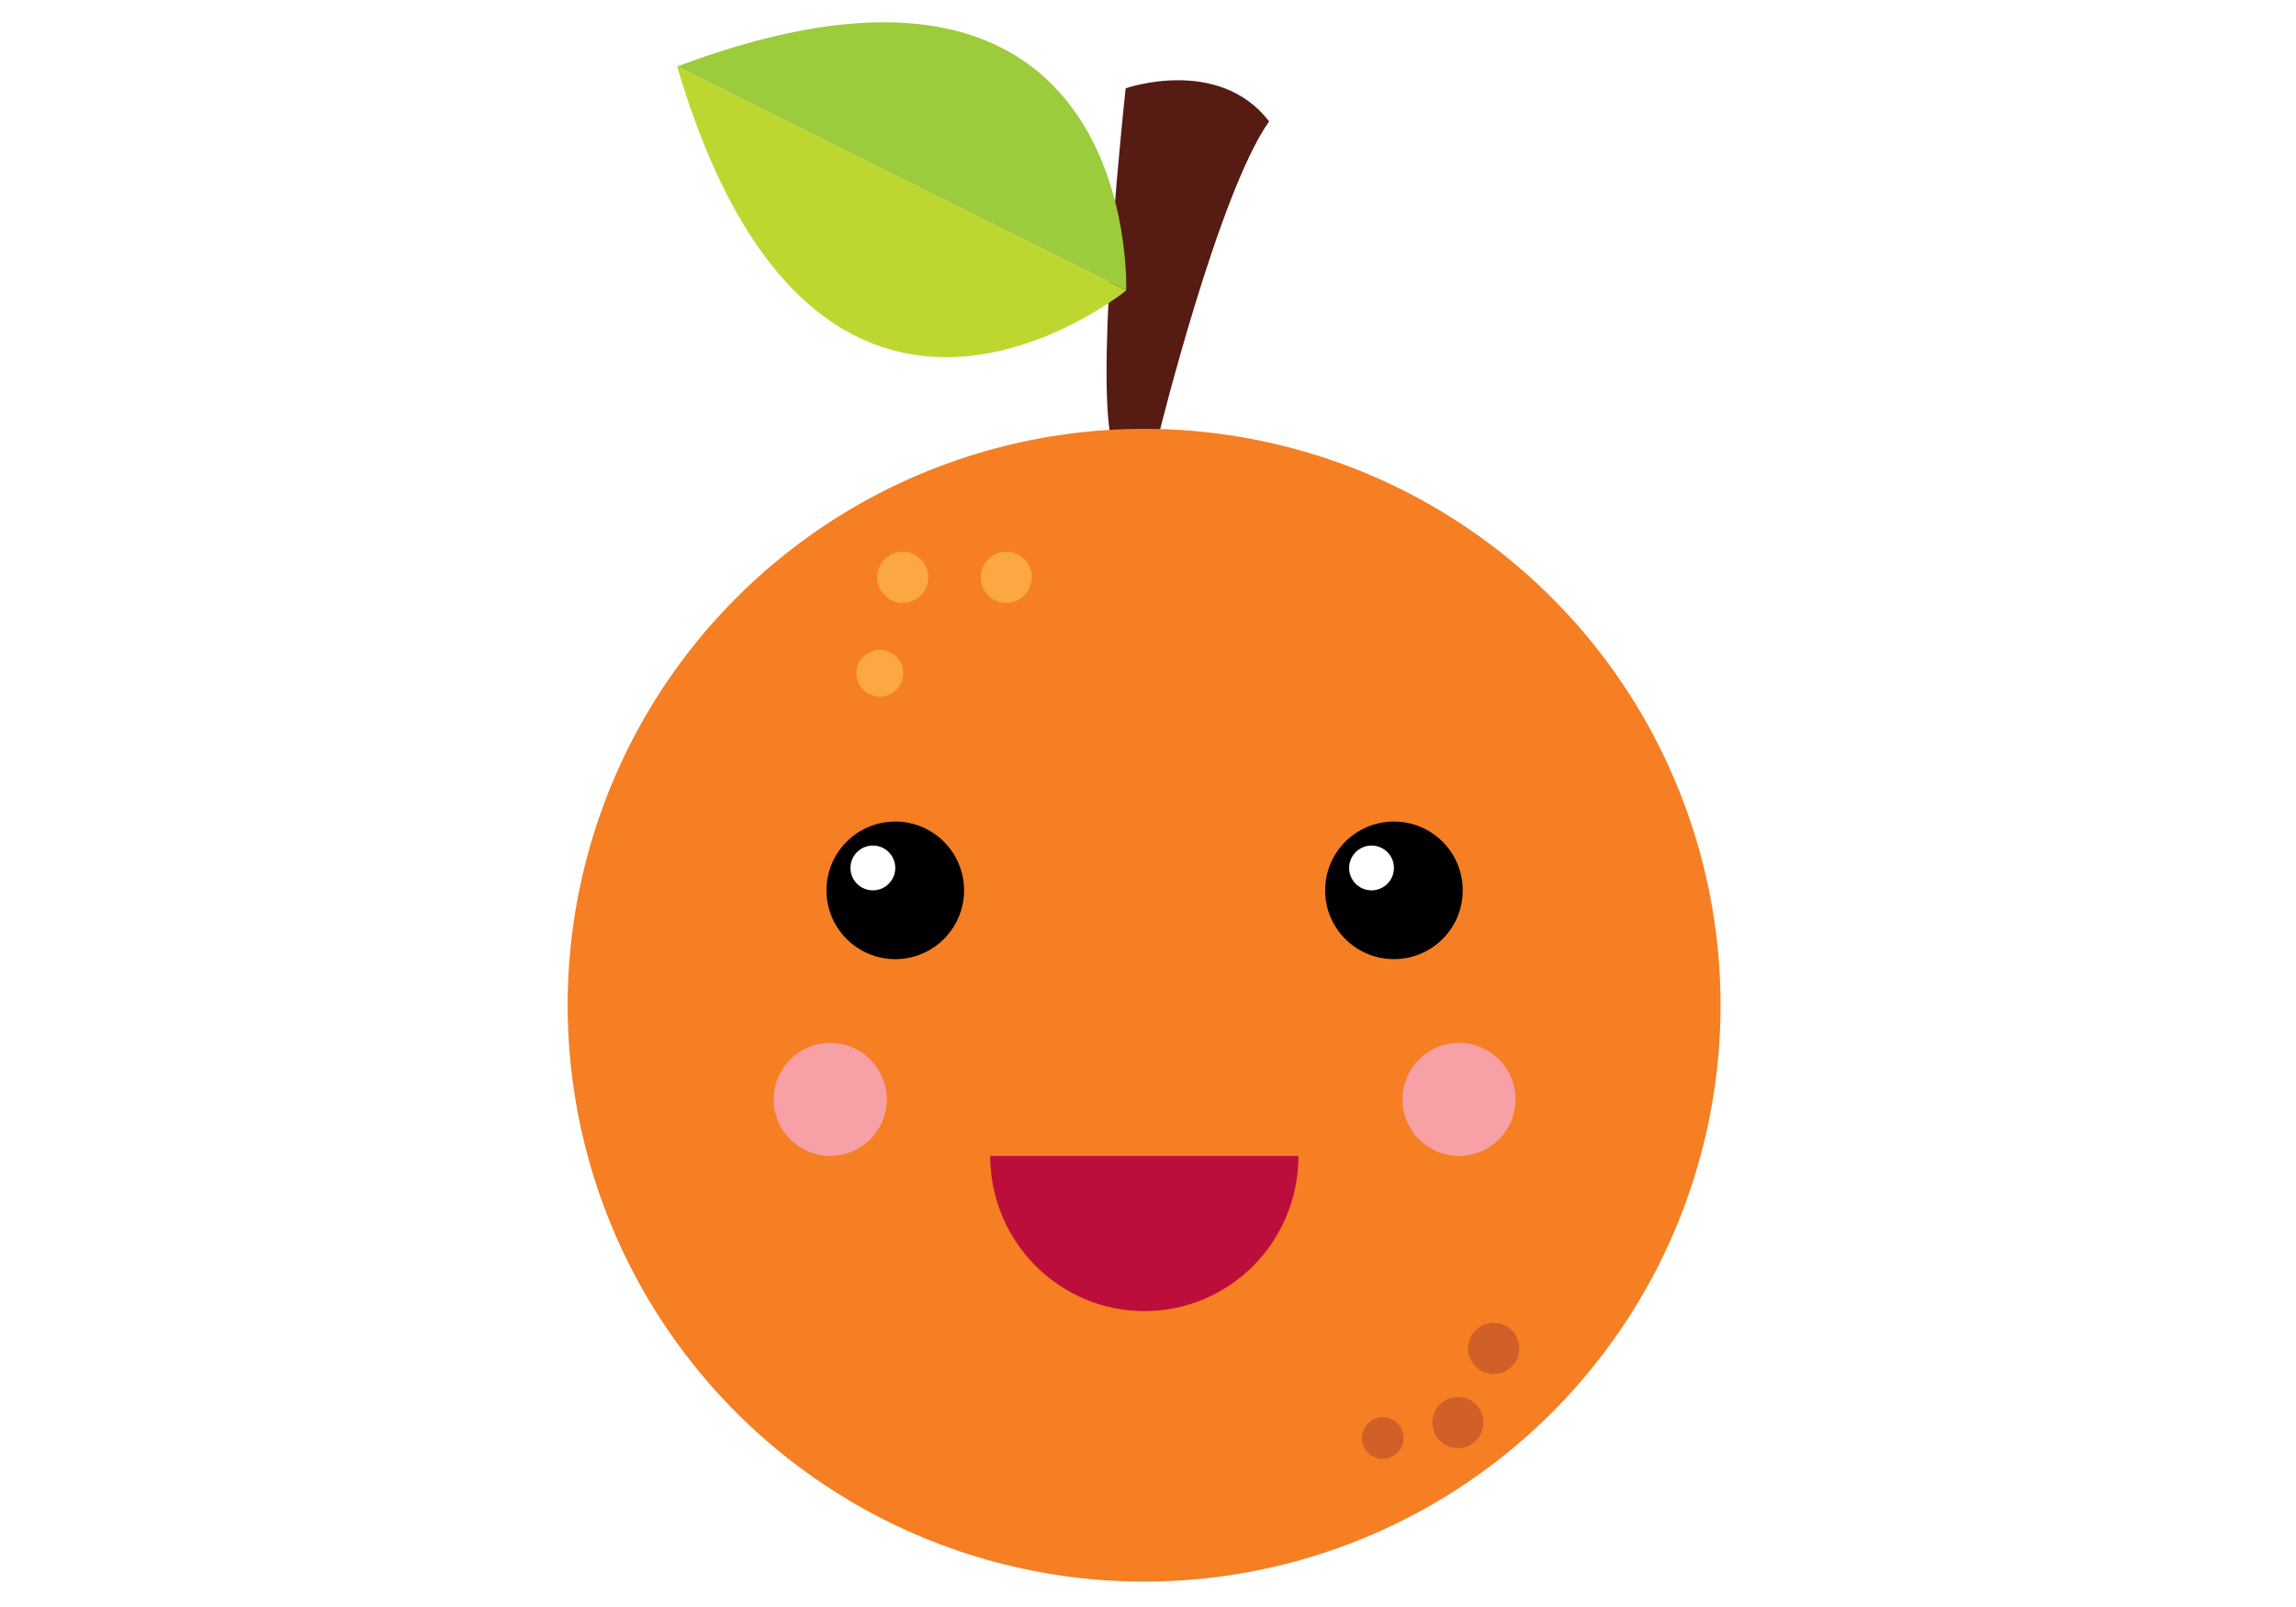 <svg version="1.1" id="Layer_1" x="0px" y="0px" viewBox="0 0 1400 980" enable-background="new 0 0 1400 980" xml:space="preserve" sodipodi:docname="laranja.svg" inkscape:version="1.1 (c4e8f9ed74, 2021-05-24)" xmlns:inkscape="http://www.inkscape.org/namespaces/inkscape" xmlns:sodipodi="http://sodipodi.sourceforge.net/DTD/sodipodi-0.dtd" xmlns="http://www.w3.org/2000/svg" xmlns:svg="http://www.w3.org/2000/svg" class="animate-svg"><defs id="defs184"><style>.animate-svg path{-webkit-animation:draw ease-in-out forwards;animation:draw ease-in-out forwards;stroke:#000}.animate-svg{-webkit-animation:fillopacity 3 ease-in-out forwards;animation:fillopacity 3s ease-in-out forwards}@-webkit-keyframes draw{100%{stroke-dashoffset:0}}@keyframes draw{100%{stroke-dashoffset:0}}@-webkit-keyframes fillopacity{0%,70%{fill-opacity:0;stroke-width:0.5%}100%{fill-opacity:1;stroke-width:0}}@keyframes fillopacity{0%,70%{fill-opacity:0;stroke-width:0.5%}100%{fill-opacity:1;stroke-width:0}}</style>
	
	
	
	
	
	
	
	
</defs><sodipodi:namedview id="namedview182" pagecolor="#505050" bordercolor="#eeeeee" borderopacity="1" inkscape:pageshadow="0" inkscape:pageopacity="0" inkscape:pagecheckerboard="0" showgrid="false" inkscape:zoom="0.26938776" inkscape:cx="926.17424" inkscape:cy="694.16667" inkscape:window-width="1366" inkscape:window-height="715" inkscape:window-x="0" inkscape:window-y="25" inkscape:window-maximized="1" inkscape:current-layer="Layer_1"></sodipodi:namedview>

<g id="XMLID_139_" transform="matrix(3.252,0,0,3.252,-2079.769,-295.729)"><path id="XMLID_26_" fill="#561b12" d="m 856.8,172.5 c 0,0 11.2,-45.4 20.7,-58.8 -9.5,-12.3 -26.9,-6.2 -26.9,-6.2 0,0 -5.6,51 -2.8,65.5 2.8,14.6 9,-0.5 9,-0.5 z" style="stroke-dasharray: 174.486; stroke-dashoffset: 174.486; animation-delay: 0s; animation-duration: 1.912s;"></path><g id="XMLID_38_"><path id="XMLID_27_" fill="#bed730" d="m 766.5,103.4 84.2,42 c 0,0 -57.9,47.3 -84.2,-42 z" style="stroke-dasharray: 210.58; stroke-dashoffset: 210.58; animation-delay: 0.125s; animation-duration: 2.243s;"></path><path id="XMLID_48_" fill="#9ccb3b" d="m 766.5,103.4 84.2,42 c 0,0 2.9,-74.7 -84.2,-42 z" style="stroke-dasharray: 210.56; stroke-dashoffset: 210.56; animation-delay: 0.25s; animation-duration: 2.242s;"></path></g><circle id="XMLID_2_" transform="matrix(0.707,-0.707,0.707,0.707,52.601,685.827)" fill="#f57f22" cx="854.2" cy="279.4" r="108.1"></circle><g id="XMLID_23_"><path id="XMLID_46_" fill="#bc0e3b" d="m 883,307.7 c 0,16.1 -12.9,29.1 -28.9,29.1 -15.9,0 -28.9,-13 -28.9,-29.1 z" style="stroke-dasharray: 148.927; stroke-dashoffset: 148.927; animation-delay: 0.375s; animation-duration: 1.687s;"></path><g id="XMLID_39_"><g id="XMLID_43_"><circle id="XMLID_45_" cx="807.4" cy="257.9" r="12.9"></circle><circle id="XMLID_44_" fill="#ffffff" cx="803.2" cy="253.7" r="4.2"></circle></g><g id="XMLID_40_"><circle id="XMLID_42_" cx="900.9" cy="257.9" r="12.9"></circle><circle id="XMLID_41_" fill="#ffffff" cx="896.7" cy="253.7" r="4.2"></circle></g></g><g id="XMLID_24_"><circle id="XMLID_28_" fill="#f7a1a6" cx="913.1" cy="297.1" r="10.6"></circle><circle id="XMLID_25_" fill="#f7a1a6" cx="795.2" cy="297.1" r="10.6"></circle></g></g><g id="XMLID_236_"><path id="XMLID_3_" fill="#d06028" d="m 908.1,357.7 c 0,2.7 2.2,4.8 4.8,4.8 2.7,0 4.8,-2.2 4.8,-4.8 0,-2.7 -2.2,-4.8 -4.8,-4.8 -2.6,0 -4.8,2.1 -4.8,4.8 z" style="stroke-dasharray: 30.162; stroke-dashoffset: 30.162; animation-delay: 0.5s; animation-duration: 1.296s;"></path><circle id="XMLID_109_" fill="#d06028" cx="919.6" cy="343.8" r="4.8"></circle><path id="XMLID_110_" fill="#d06028" d="m 894.9,360.6 c 0,2.1 1.7,3.9 3.9,3.9 2.1,0 3.9,-1.7 3.9,-3.9 0,-2.1 -1.7,-3.9 -3.9,-3.9 -2.2,0 -3.9,1.8 -3.9,3.9 z" style="stroke-dasharray: 24.502; stroke-dashoffset: 24.502; animation-delay: 0.625s; animation-duration: 1.47s;"></path><circle id="XMLID_111_" fill="#faa744" cx="828.2" cy="199.2" r="4.8"></circle><path id="XMLID_112_" fill="#faa744" d="m 804,199.2 c 0,2.7 2.2,4.8 4.8,4.8 2.7,0 4.8,-2.2 4.8,-4.8 0,-2.7 -2.2,-4.8 -4.8,-4.8 -2.7,0 -4.8,2.2 -4.8,4.8 z" style="stroke-dasharray: 30.162; stroke-dashoffset: 30.162; animation-delay: 0.75s; animation-duration: 1.296s;"></path><path id="XMLID_115_" fill="#faa744" d="m 800.1,217.2 c 0,2.4 2,4.4 4.4,4.4 2.4,0 4.4,-2 4.4,-4.4 0,-2.4 -2,-4.4 -4.4,-4.4 -2.5,0.1 -4.4,2 -4.4,4.4 z" style="stroke-dasharray: 27.59; stroke-dashoffset: 27.59; animation-delay: 0.875s; animation-duration: 1.364s;"></path></g></g></svg>